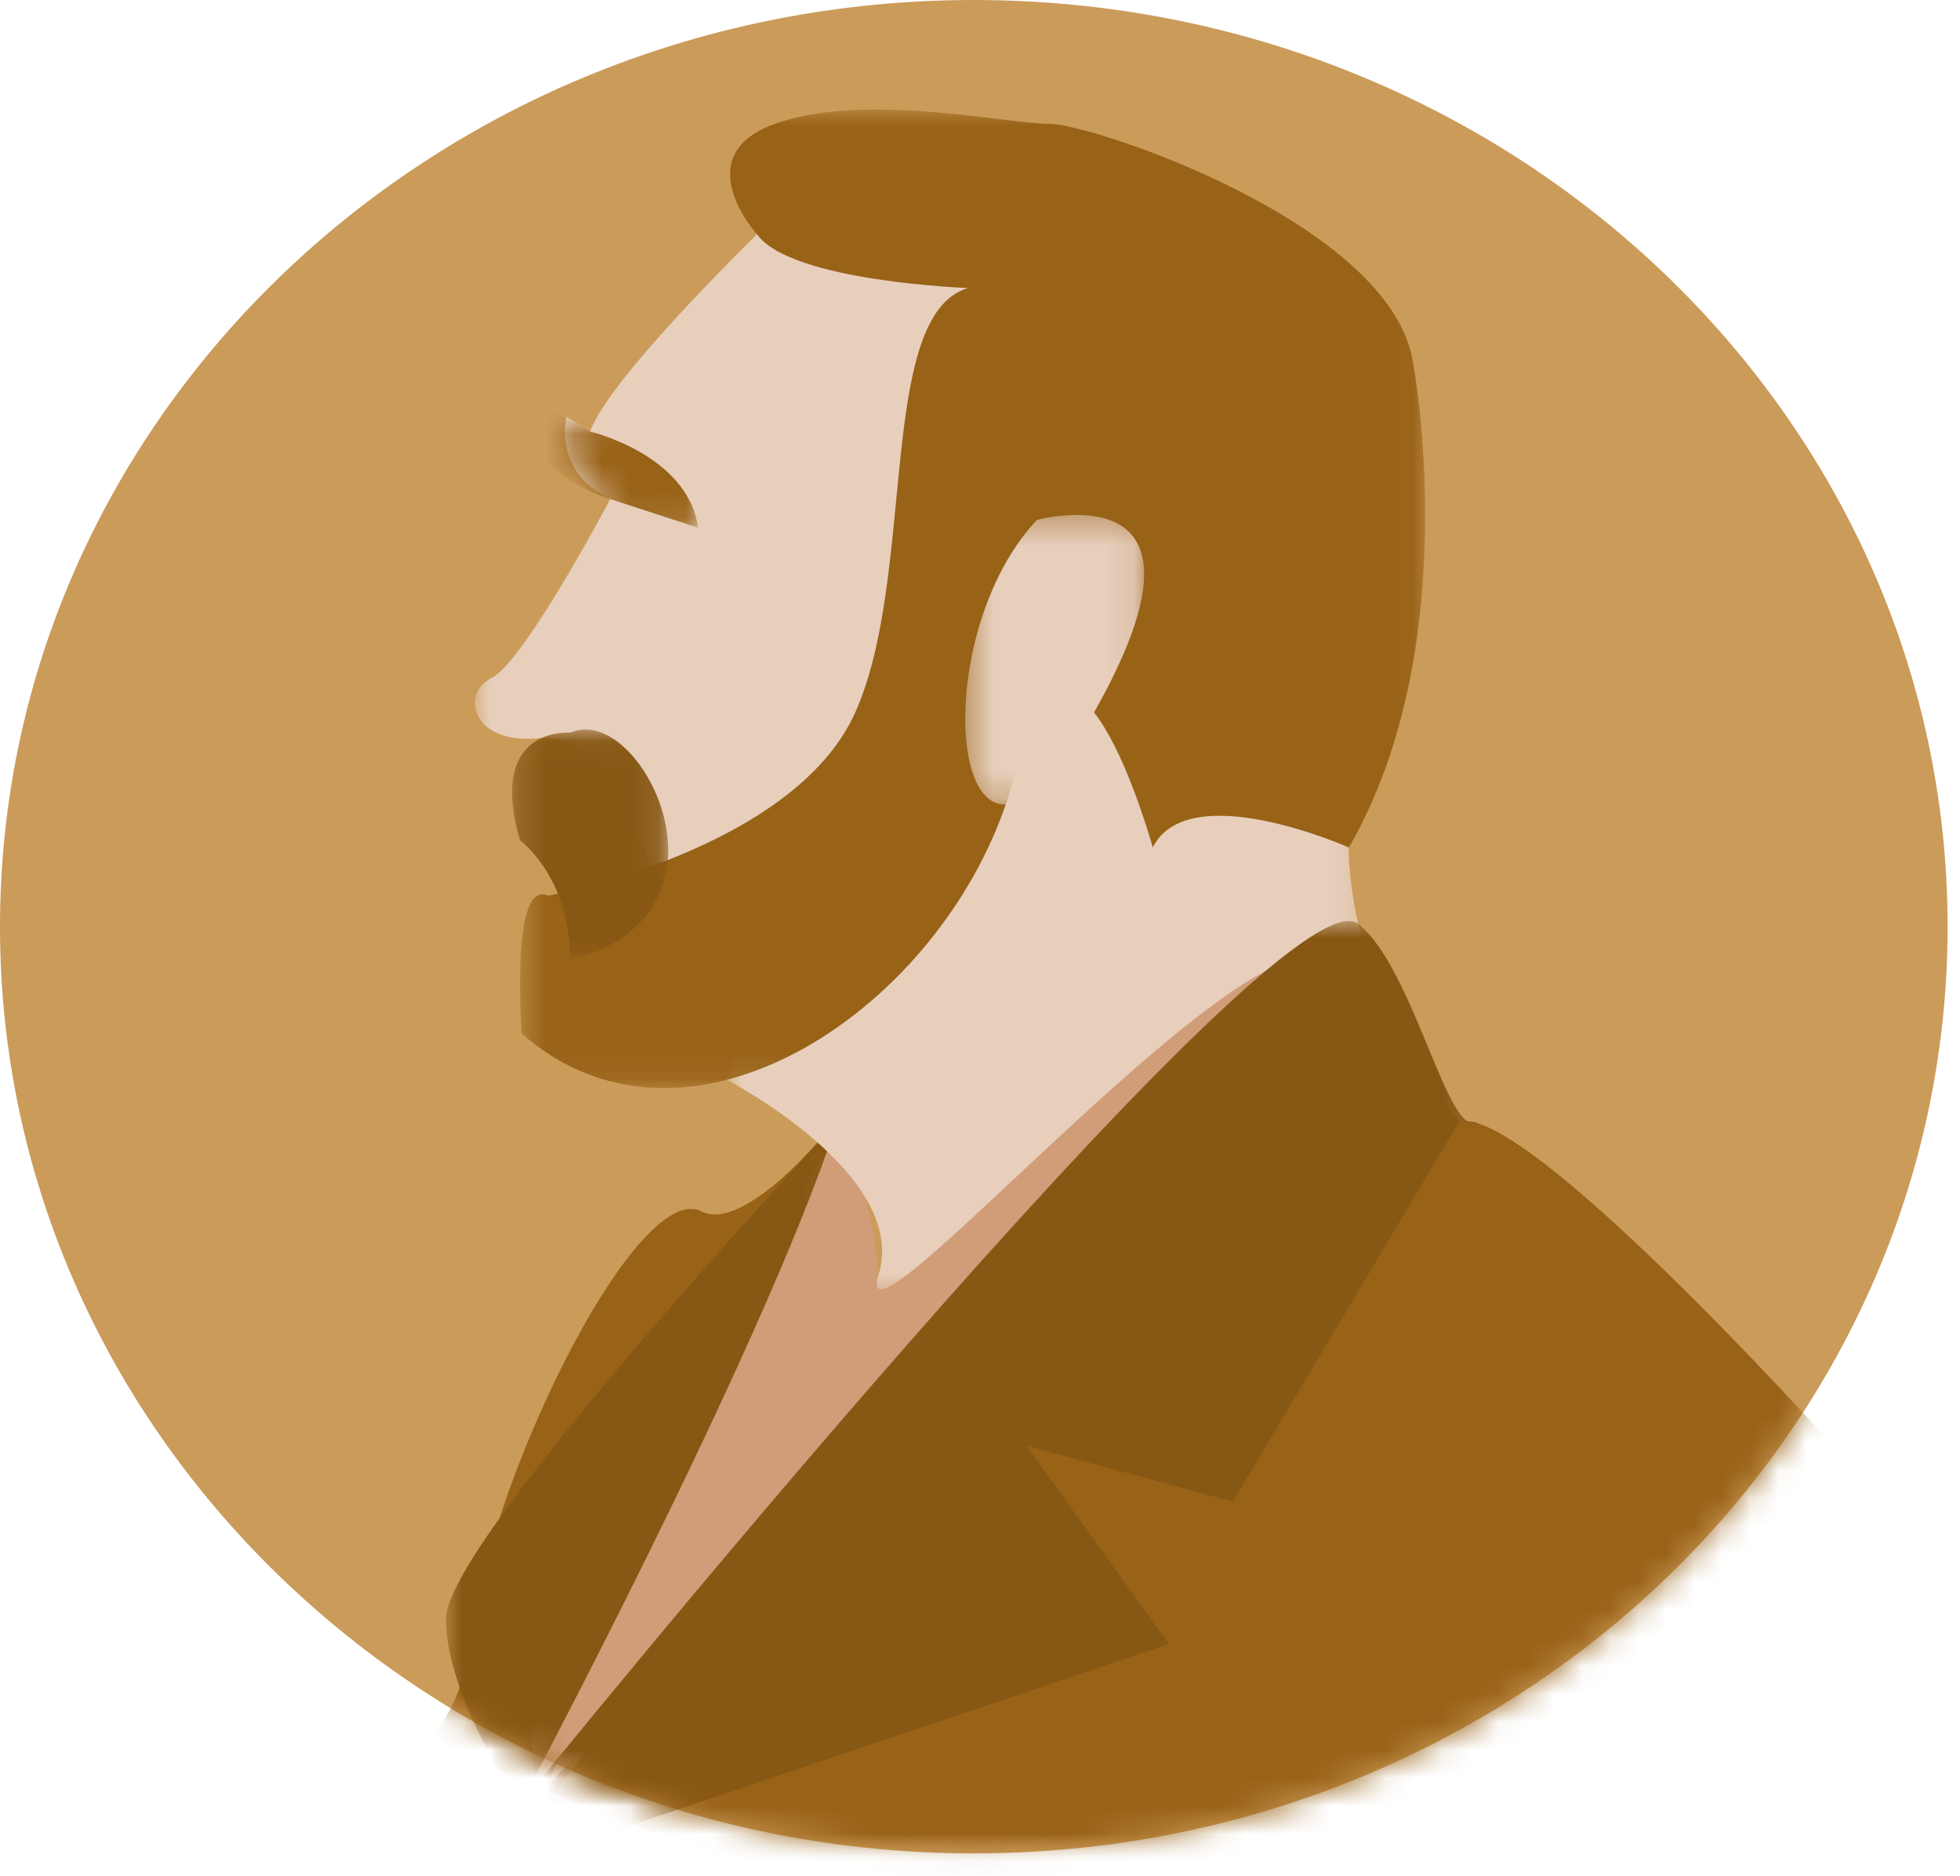 <svg width="70" height="67" viewBox="0 0 70 67" fill="none" xmlns="http://www.w3.org/2000/svg">
<path fill-rule="evenodd" clip-rule="evenodd" d="M34.778 0C53.973 0 69.557 14.831 69.557 33.098C69.557 51.365 53.973 66.196 34.778 66.196C15.584 66.196 0 51.365 0 33.098C0 14.831 15.584 0 34.778 0Z" fill="#CB9B5A"/>
<mask id="mask0_1_98" style="mask-type:luminance" maskUnits="userSpaceOnUse" x="15" y="33" width="51" height="34">
<path d="M15.123 33.477H65.223V66.21H15.123V33.477Z" fill="white"/>
</mask>
<g mask="url(#mask0_1_98)">
<mask id="mask1_1_98" style="mask-type:luminance" maskUnits="userSpaceOnUse" x="0" y="0" width="70" height="67">
<path fill-rule="evenodd" clip-rule="evenodd" d="M34.778 -7.62939e-06C53.973 -7.62939e-06 69.557 14.831 69.557 33.098C69.557 51.365 53.973 66.196 34.778 66.196C15.584 66.196 7.62939e-06 51.365 7.62939e-06 33.098C7.62939e-06 14.831 15.584 -7.62939e-06 34.778 -7.62939e-06Z" fill="white"/>
</mask>
<g mask="url(#mask1_1_98)">
<path fill-rule="evenodd" clip-rule="evenodd" d="M29.195 40.802C29.195 40.802 26.486 43.996 25.06 43.268C22.792 42.11 17.724 52.422 16.958 57.805C16.348 62.086 15.147 61.911 15.147 61.911C15.147 61.911 59.995 85.314 65.21 51.351C65.21 51.351 54.389 39.346 52.108 40.074C52.108 40.074 48.998 35.369 48.639 33.571C48.281 31.774 19.46 63.907 19.46 63.907L29.901 41.48C29.901 41.48 30.466 40.123 29.195 40.802Z" fill="#986217"/>
</g>
</g>
<mask id="mask2_1_98" style="mask-type:luminance" maskUnits="userSpaceOnUse" x="18" y="33" width="30" height="32">
<path d="M18.99 33.877H47.423V64.477H18.99V33.877Z" fill="white"/>
</mask>
<g mask="url(#mask2_1_98)">
<mask id="mask3_1_98" style="mask-type:luminance" maskUnits="userSpaceOnUse" x="0" y="0" width="70" height="67">
<path fill-rule="evenodd" clip-rule="evenodd" d="M34.778 0C53.973 0 69.557 14.831 69.557 33.098C69.557 51.365 53.973 66.196 34.778 66.196C15.584 66.196 7.62939e-06 51.365 7.62939e-06 33.098C7.62939e-06 14.831 15.584 0 34.778 0Z" fill="white"/>
</mask>
<g mask="url(#mask3_1_98)">
<path fill-rule="evenodd" clip-rule="evenodd" d="M47.219 34.252C47.737 31.883 33.251 41.817 31.378 45.53C31.378 45.53 30.868 40.18 29.541 41.12C24.429 49.386 16.774 60.636 19.604 64.454C18.856 64.454 42.748 36.384 47.408 34.252" fill="#D19D79"/>
</g>
</g>
<mask id="mask4_1_98" style="mask-type:luminance" maskUnits="userSpaceOnUse" x="15" y="40" width="15" height="25">
<path d="M15.923 40.043H29.923V64.477H15.923V40.043Z" fill="white"/>
</mask>
<g mask="url(#mask4_1_98)">
<mask id="mask5_1_98" style="mask-type:luminance" maskUnits="userSpaceOnUse" x="0" y="0" width="70" height="67">
<path fill-rule="evenodd" clip-rule="evenodd" d="M34.778 -3.8147e-06C53.973 -3.8147e-06 69.557 14.831 69.557 33.098C69.557 51.365 53.973 66.196 34.778 66.196C15.584 66.196 2.28882e-05 51.365 2.28882e-05 33.098C2.28882e-05 14.831 15.584 -3.8147e-06 34.778 -3.8147e-06Z" fill="white"/>
</mask>
<g mask="url(#mask5_1_98)">
<path fill-rule="evenodd" clip-rule="evenodd" d="M29.901 40.074C29.901 40.074 15.942 54.982 15.929 57.805C15.916 60.627 18.573 64.454 18.573 64.454C18.573 64.454 27.17 48.381 29.901 40.074Z" fill="#875714"/>
</g>
</g>
<mask id="mask6_1_98" style="mask-type:luminance" maskUnits="userSpaceOnUse" x="16" y="6" width="22" height="28">
<path d="M16.956 6.577H37.79V33.577H16.956V6.577Z" fill="white"/>
</mask>
<g mask="url(#mask6_1_98)">
<mask id="mask7_1_98" style="mask-type:luminance" maskUnits="userSpaceOnUse" x="0" y="0" width="70" height="67">
<path fill-rule="evenodd" clip-rule="evenodd" d="M34.778 -3.8147e-06C53.973 -3.8147e-06 69.557 14.831 69.557 33.098C69.557 51.365 53.973 66.196 34.778 66.196C15.584 66.196 1.52588e-05 51.365 1.52588e-05 33.098C1.52588e-05 14.831 15.584 -3.8147e-06 34.778 -3.8147e-06Z" fill="white"/>
</mask>
<g mask="url(#mask7_1_98)">
<path fill-rule="evenodd" clip-rule="evenodd" d="M27.038 8.369C27.038 8.369 21.728 13.523 21.077 15.413L20.231 14.892C20.231 14.892 19.725 16.847 21.796 17.825C21.796 17.825 18.732 23.627 17.558 24.214C16.385 24.8 16.905 26.657 19.35 26.356C21.796 26.055 23.866 31.906 23.866 33.47C23.866 35.035 37.701 18.025 37.767 13.197C37.832 8.369 31.368 4.063 27.038 8.369Z" fill="#E7CFBC"/>
</g>
</g>
<mask id="mask8_1_98" style="mask-type:luminance" maskUnits="userSpaceOnUse" x="18" y="14" width="7" height="5">
<path d="M18.59 14.577H24.99V18.877H18.59V14.577Z" fill="white"/>
</mask>
<g mask="url(#mask8_1_98)">
<mask id="mask9_1_98" style="mask-type:luminance" maskUnits="userSpaceOnUse" x="16" y="6" width="22" height="28">
<path fill-rule="evenodd" clip-rule="evenodd" d="M27.038 8.369C27.038 8.369 21.728 13.523 21.077 15.413L20.231 14.892C20.231 14.892 19.725 16.847 21.796 17.825C21.796 17.825 18.732 23.627 17.558 24.214C16.385 24.8 16.905 26.657 19.35 26.356C21.796 26.055 23.866 31.906 23.866 33.47C23.866 35.035 37.701 18.025 37.767 13.197C37.832 8.369 31.368 4.063 27.038 8.369Z" fill="white"/>
</mask>
<g mask="url(#mask9_1_98)">
<mask id="mask10_1_98" style="mask-type:luminance" maskUnits="userSpaceOnUse" x="0" y="0" width="70" height="67">
<path fill-rule="evenodd" clip-rule="evenodd" d="M34.778 -3.8147e-06C53.973 -3.8147e-06 69.557 14.831 69.557 33.098C69.557 51.365 53.973 66.196 34.778 66.196C15.584 66.196 1.52588e-05 51.365 1.52588e-05 33.098C1.52588e-05 14.831 15.584 -3.8147e-06 34.778 -3.8147e-06Z" fill="white"/>
</mask>
<g mask="url(#mask10_1_98)">
<path fill-rule="evenodd" clip-rule="evenodd" d="M21.077 15.413C21.077 15.413 24.575 16.241 24.931 18.85C24.931 18.85 25.609 19.071 21.796 17.825C18.3 16.684 17.153 12.93 21.077 15.413Z" fill="#986217"/>
</g>
</g>
</g>
<mask id="mask11_1_98" style="mask-type:luminance" maskUnits="userSpaceOnUse" x="25" y="22" width="24" height="25">
<path d="M25.923 22.51H48.823V46.077H25.923V22.51Z" fill="white"/>
</mask>
<g mask="url(#mask11_1_98)">
<mask id="mask12_1_98" style="mask-type:luminance" maskUnits="userSpaceOnUse" x="0" y="0" width="70" height="67">
<path fill-rule="evenodd" clip-rule="evenodd" d="M34.778 0C53.973 0 69.557 14.831 69.557 33.098C69.557 51.365 53.973 66.196 34.778 66.196C15.584 66.196 2.28882e-05 51.365 2.28882e-05 33.098C2.28882e-05 14.831 15.584 0 34.778 0Z" fill="white"/>
</mask>
<g mask="url(#mask12_1_98)">
<path fill-rule="evenodd" clip-rule="evenodd" d="M25.956 38.566C25.956 38.566 32.486 41.945 31.378 45.53C30.27 49.115 44.09 32.862 47.219 34.252C50.348 35.643 47.805 33.927 48.197 28.842C48.588 23.757 32.007 13.853 25.956 38.566Z" fill="#E7CFBC"/>
</g>
</g>
<mask id="mask13_1_98" style="mask-type:luminance" maskUnits="userSpaceOnUse" x="18" y="32" width="35" height="35">
<path d="M18.556 32.877H52.79V66.21H18.556V32.877Z" fill="white"/>
</mask>
<g mask="url(#mask13_1_98)">
<mask id="mask14_1_98" style="mask-type:luminance" maskUnits="userSpaceOnUse" x="0" y="0" width="70" height="67">
<path fill-rule="evenodd" clip-rule="evenodd" d="M34.778 0C53.973 0 69.557 14.831 69.557 33.098C69.557 51.365 53.973 66.196 34.778 66.196C15.584 66.196 2.28882e-05 51.365 2.28882e-05 33.098C2.28882e-05 14.831 15.584 0 34.778 0Z" fill="white"/>
</mask>
<g mask="url(#mask14_1_98)">
<path fill-rule="evenodd" clip-rule="evenodd" d="M52.108 40.074L44.025 53.633L36.658 51.635L41.743 58.717L19.319 66.279L18.573 64.454C18.573 64.454 45.744 30.824 48.504 32.994C50.498 34.562 51.715 40.741 52.775 40.074" fill="#875714"/>
</g>
</g>
<mask id="mask15_1_98" style="mask-type:luminance" maskUnits="userSpaceOnUse" x="18" y="3" width="33" height="36">
<path d="M18.556 3.91H50.923V38.877H18.556V3.91Z" fill="white"/>
</mask>
<g mask="url(#mask15_1_98)">
<mask id="mask16_1_98" style="mask-type:luminance" maskUnits="userSpaceOnUse" x="0" y="0" width="70" height="67">
<path fill-rule="evenodd" clip-rule="evenodd" d="M34.778 -7.62939e-06C53.973 -7.62939e-06 69.557 14.831 69.557 33.098C69.557 51.365 53.973 66.196 34.778 66.196C15.584 66.196 2.28882e-05 51.365 2.28882e-05 33.098C2.28882e-05 14.831 15.584 -7.62939e-06 34.778 -7.62939e-06Z" fill="white"/>
</mask>
<g mask="url(#mask16_1_98)">
<path fill-rule="evenodd" clip-rule="evenodd" d="M27.038 8.369C27.038 8.369 24.492 5.568 27.675 4.422C30.858 3.276 35.95 4.422 37.478 4.422C39.006 4.422 49.701 7.987 50.465 12.953C50.465 12.953 52.375 23.011 48.173 30.268C48.173 30.268 42.444 27.722 41.171 30.268C41.171 30.268 38.278 19.8 36.223 27.722C34.168 35.643 24.746 42.292 18.635 36.917C18.635 36.917 18.21 31.342 19.579 31.994C19.579 31.994 28.314 30.365 30.531 25.476C32.747 20.587 31.288 11.259 34.572 10.287C34.572 10.287 28.239 10.06 27.038 8.369Z" fill="#986217"/>
</g>
</g>
<mask id="mask17_1_98" style="mask-type:luminance" maskUnits="userSpaceOnUse" x="18" y="26" width="6" height="9">
<path d="M18.256 26.043H23.89V34.277H18.256V26.043Z" fill="white"/>
</mask>
<g mask="url(#mask17_1_98)">
<mask id="mask18_1_98" style="mask-type:luminance" maskUnits="userSpaceOnUse" x="0" y="0" width="70" height="67">
<path fill-rule="evenodd" clip-rule="evenodd" d="M34.778 -7.62939e-06C53.973 -7.62939e-06 69.557 14.831 69.557 33.098C69.557 51.365 53.973 66.196 34.778 66.196C15.584 66.196 0 51.365 0 33.098C0 14.831 15.584 -7.62939e-06 34.778 -7.62939e-06Z" fill="white"/>
</mask>
<g mask="url(#mask18_1_98)">
<path fill-rule="evenodd" clip-rule="evenodd" d="M20.362 26.169C20.362 26.169 17.371 25.909 18.573 30.015C18.573 30.015 20.362 31.319 20.362 34.252C20.362 34.252 23.099 33.861 23.751 31.319C24.403 28.777 22.15 25.387 20.362 26.169Z" fill="#875714"/>
</g>
</g>
<mask id="mask19_1_98" style="mask-type:luminance" maskUnits="userSpaceOnUse" x="34" y="18" width="7" height="11">
<path d="M34.456 18.377H40.89V28.743H34.456V18.377Z" fill="white"/>
</mask>
<g mask="url(#mask19_1_98)">
<mask id="mask20_1_98" style="mask-type:luminance" maskUnits="userSpaceOnUse" x="0" y="0" width="70" height="67">
<path fill-rule="evenodd" clip-rule="evenodd" d="M34.778 0C53.973 0 69.557 14.831 69.557 33.098C69.557 51.365 53.973 66.196 34.778 66.196C15.584 66.196 1.52588e-05 51.365 1.52588e-05 33.098C1.52588e-05 14.831 15.584 0 34.778 0Z" fill="white"/>
</mask>
<g mask="url(#mask20_1_98)">
<path fill-rule="evenodd" clip-rule="evenodd" d="M37.031 18.572C37.031 18.572 44.064 16.64 39.072 25.446C34.08 34.252 32.778 23.086 37.031 18.572Z" fill="#E7CFBC"/>
</g>
</g>
</svg>
